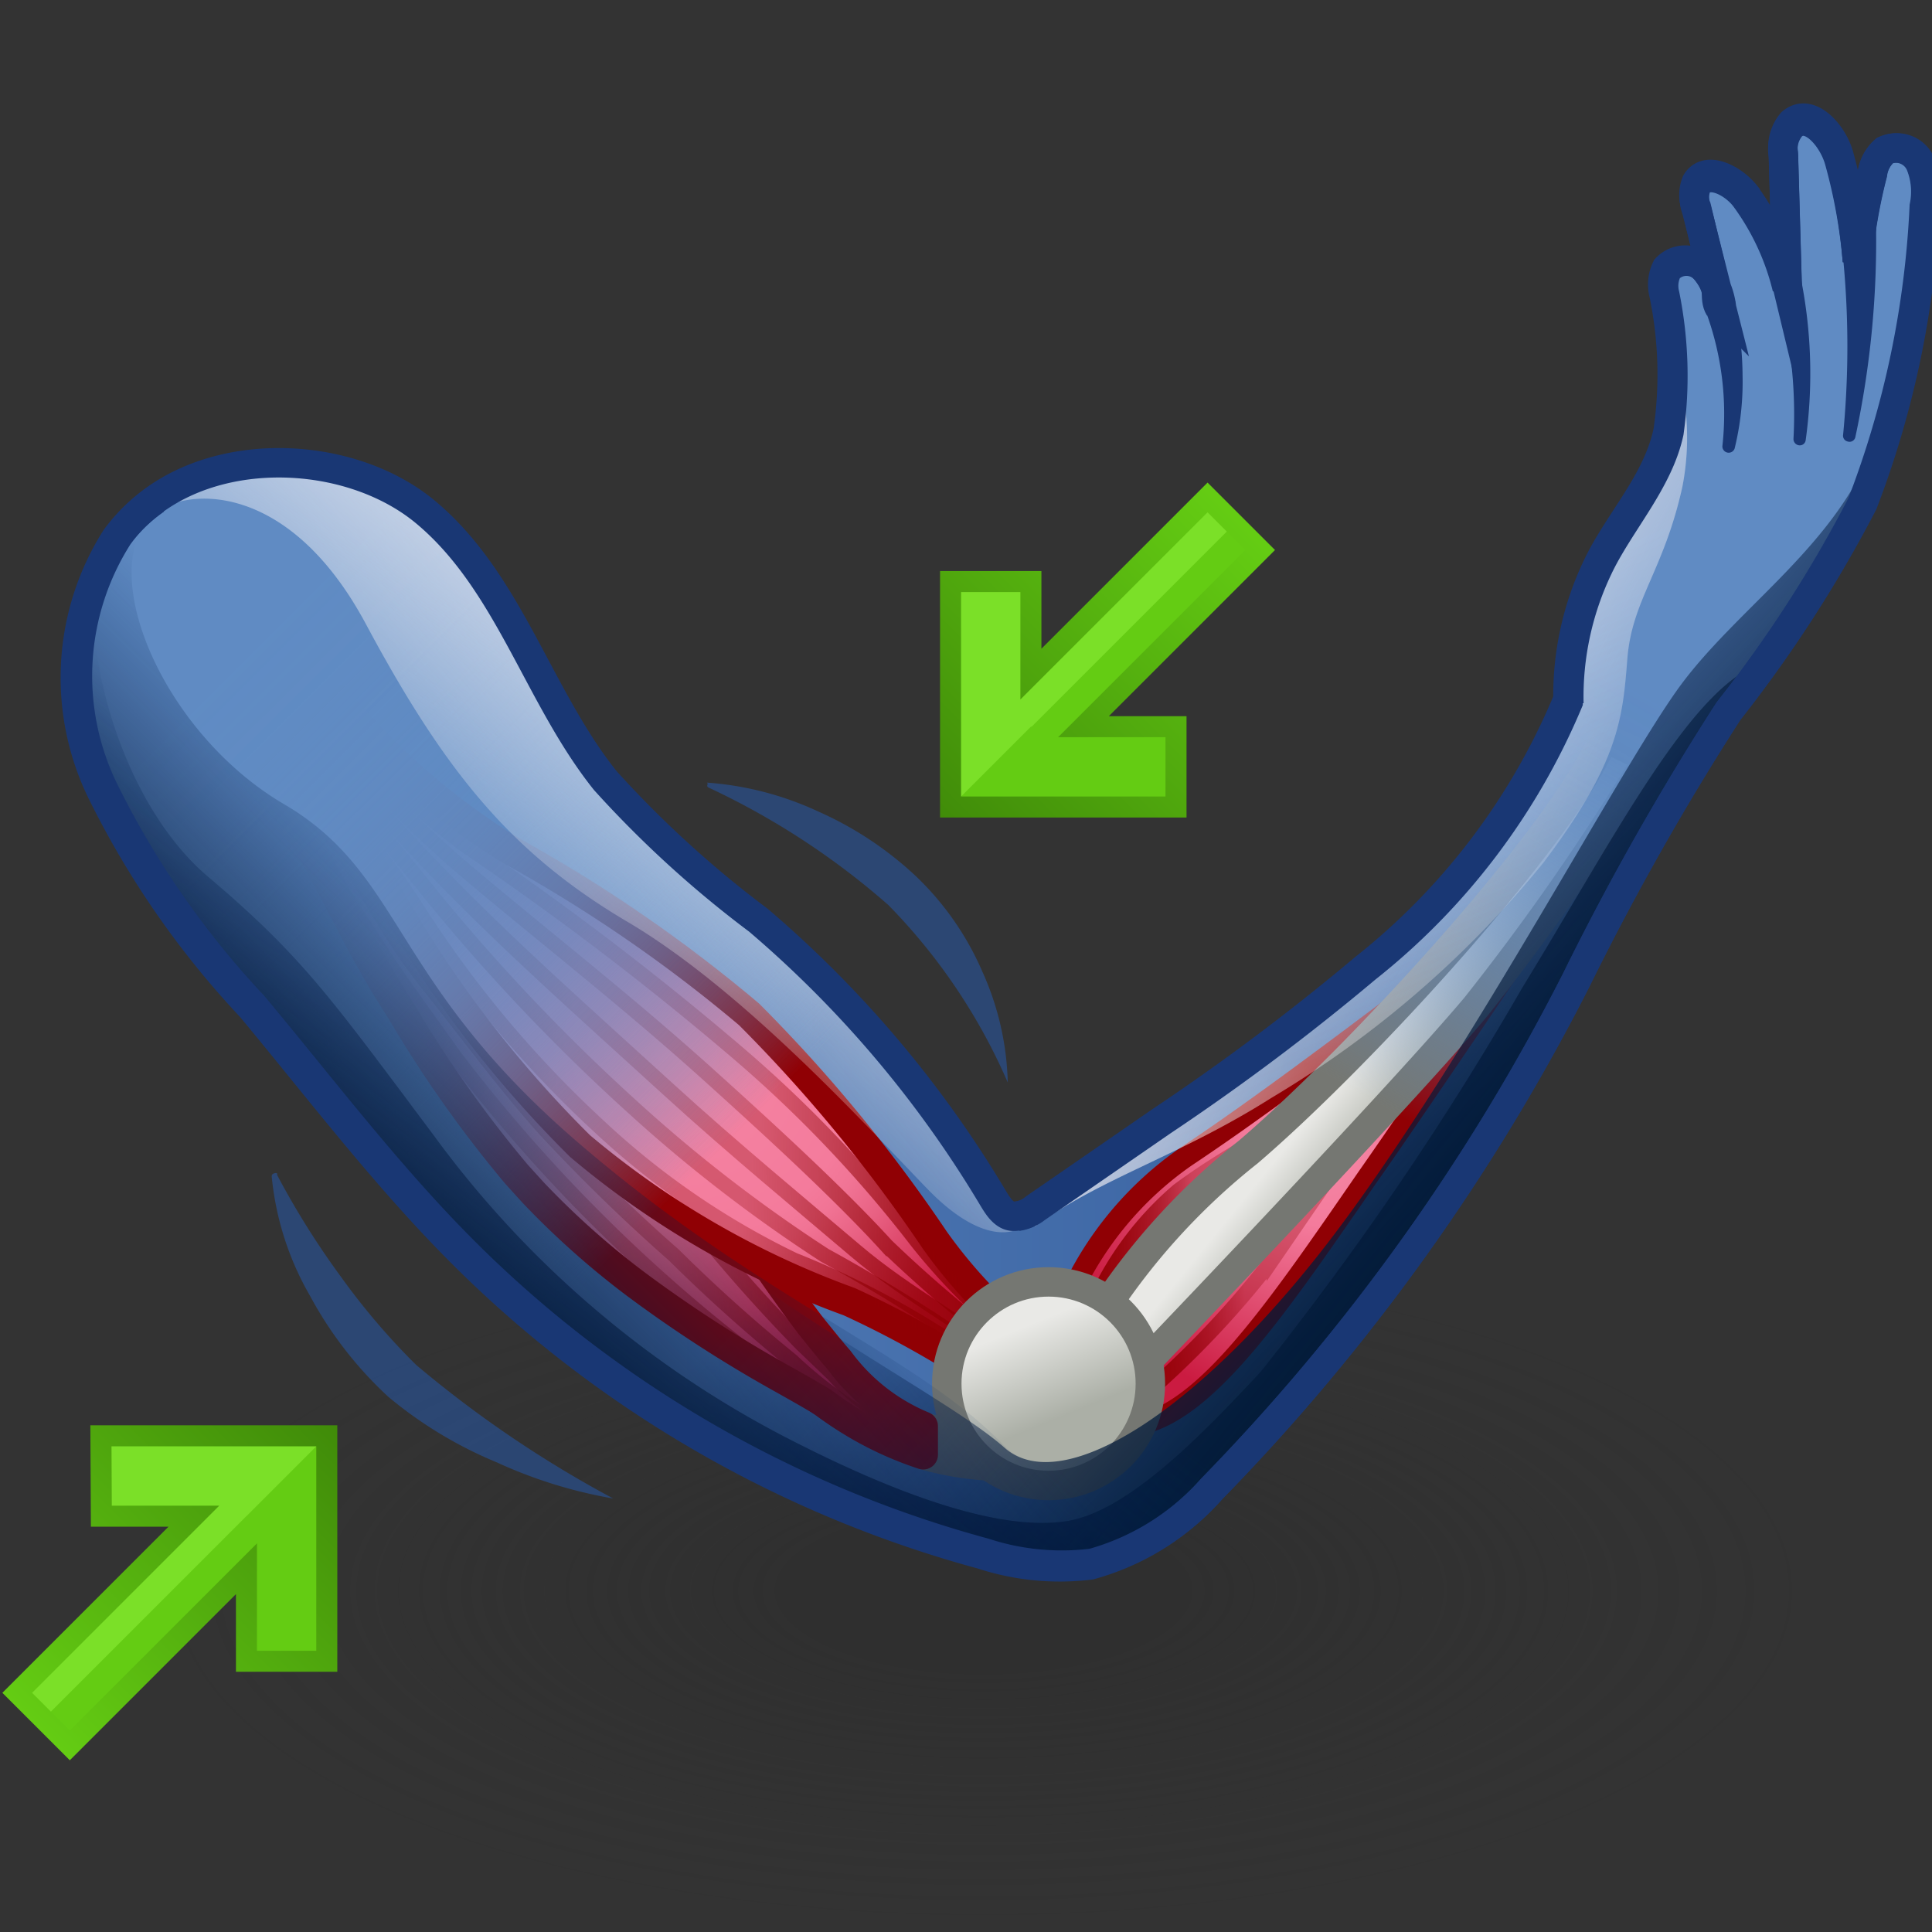 <?xml version="1.0" encoding="UTF-8" standalone="no"?>
<svg
   viewBox="0 0 48 48"
   version="1.1"
   id="svg6541"
   sodipodi:docname="muscletargetshape.svg"
   inkscape:version="1.2-dev (7be2d9a5, 2021-09-13)"
   xmlns:inkscape="http://www.inkscape.org/namespaces/inkscape"
   xmlns:sodipodi="http://sodipodi.sourceforge.net/DTD/sodipodi-0.dtd"
   xmlns:xlink="http://www.w3.org/1999/xlink"
   xmlns="http://www.w3.org/2000/svg"
   xmlns:svg="http://www.w3.org/2000/svg">
  <rect x="0" y="0" width="48" height="48" fill="#333333" stroke="none"/>
  <sodipodi:namedview
     id="namedview6543"
     pagecolor="#ffffff"
     bordercolor="#666666"
     borderopacity="1.0"
     inkscape:pageshadow="2"
     inkscape:pageopacity="0.0"
     inkscape:pagecheckerboard="0"
     showgrid="false"
     inkscape:zoom="16.145833"
     inkscape:cx="23.969032"
     inkscape:cy="24"
     inkscape:window-width="2880"
     inkscape:window-height="1557"
     inkscape:window-x="-8"
     inkscape:window-y="-8"
     inkscape:window-maximized="1"
     inkscape:current-layer="svg6541" />
  <defs
     id="defs6423">
    <style
       id="style6306">.cls-1{fill:url(#linear-gradient);}.cls-2{fill:url(#radial-gradient);}.cls-3{fill:url(#New_Gradient_Swatch_13);}.cls-4{fill:url(#linear-gradient-2);}.cls-10,.cls-14,.cls-15,.cls-16,.cls-17,.cls-19,.cls-20,.cls-21,.cls-22,.cls-23,.cls-37,.cls-41,.cls-42,.cls-5,.cls-8,.cls-9{fill:none;}.cls-5{stroke:#757772;}.cls-10,.cls-17,.cls-5{stroke-linecap:round;stroke-linejoin:round;}.cls-17,.cls-37,.cls-5{stroke-width:0.7px;}.cls-6{mask:url(#mask);}.cls-7{fill:url(#radial-gradient-2);}.cls-14,.cls-15,.cls-16,.cls-19,.cls-20,.cls-21,.cls-22,.cls-23,.cls-37,.cls-41,.cls-42,.cls-8,.cls-9{stroke-miterlimit:10;}.cls-14,.cls-15,.cls-16,.cls-19,.cls-20,.cls-21,.cls-22,.cls-23,.cls-8,.cls-9{stroke-width:0.35px;}.cls-8{stroke:url(#linear-gradient-3);}.cls-9{stroke:url(#linear-gradient-4);}.cls-10,.cls-17{stroke:#900004;}.cls-10,.cls-41,.cls-42{stroke-width:0.5px;}.cls-11{opacity:0.67;}.cls-12{fill:#285092;}.cls-13{fill:url(#radial-gradient-3);}.cls-14{stroke:url(#linear-gradient-5);}.cls-15{stroke:url(#linear-gradient-6);}.cls-16{stroke:url(#linear-gradient-7);}.cls-18{fill:url(#radial-gradient-4);}.cls-19{stroke:url(#linear-gradient-8);}.cls-20{stroke:url(#linear-gradient-9);}.cls-21{stroke:url(#linear-gradient-10);}.cls-22{stroke:url(#linear-gradient-11);}.cls-23{stroke:url(#linear-gradient-12);}.cls-24{fill:url(#linear-gradient-13);}.cls-25{fill:url(#linear-gradient-14);}.cls-26{fill:url(#linear-gradient-15);}.cls-27,.cls-28{opacity:0.65;}.cls-27{fill:url(#linear-gradient-17);}.cls-28{fill:url(#linear-gradient-18);}.cls-29,.cls-31{opacity:0.62;}.cls-29{fill:url(#linear-gradient-19);}.cls-30{fill:url(#linear-gradient-20);}.cls-31{fill:url(#linear-gradient-21);}.cls-32{opacity:0.32;fill:url(#linear-gradient-22);}.cls-33{fill:url(#linear-gradient-23);}.cls-34{fill:url(#linear-gradient-24);}.cls-35{fill:url(#linear-gradient-25);}.cls-36{fill:url(#linear-gradient-26);}.cls-37{stroke:#193774;}.cls-38{fill:#193774;}.cls-39{fill:#7be028;}.cls-40{fill:#64cc13;}.cls-41{stroke:url(#linear-gradient-27);}.cls-42{stroke:url(#linear-gradient-28);}</style>
    <linearGradient
       id="linear-gradient"
       x1="36.27"
       y1="24.51"
       x2="30.84"
       y2="30.5"
       gradientUnits="userSpaceOnUse">
      <stop
         offset="0.36"
         stop-color="#abafa6"
         id="stop6308" />
      <stop
         offset="0.85"
         stop-color="#e9e9e6"
         id="stop6310" />
    </linearGradient>
    <radialGradient
       id="radial-gradient"
       cx="25.13"
       cy="0.18"
       r="14.58"
       gradientTransform="matrix(1.42,0,0,0.57,-11.11,39.51)"
       gradientUnits="userSpaceOnUse">
      <stop
         offset="0.24"
         stop-color="#2c2c2c"
         stop-opacity="0.5"
         id="stop6313" />
      <stop
         offset="0.73"
         stop-color="#2c2c2c"
         stop-opacity="0.1"
         id="stop6315" />
      <stop
         offset="0.95"
         stop-color="#2c2c2c"
         stop-opacity="0"
         id="stop6317" />
    </radialGradient>
    <linearGradient
       id="New_Gradient_Swatch_13"
       x1="2.99"
       y1="21.84"
       x2="46.97"
       y2="21.84"
       gradientUnits="userSpaceOnUse">
      <stop
         offset="0"
         stop-color="#608bc3"
         id="stop6320" />
      <stop
         offset="1"
         stop-color="#285092"
         id="stop6322" />
    </linearGradient>
    <linearGradient
       id="linear-gradient-2"
       x1="23.13"
       y1="36.17"
       x2="25.56"
       y2="36.17"
       xlink:href="#linear-gradient" />
    <mask
       id="mask"
       x="21.92"
       y="16.53"
       width="22.11"
       height="23.23"
       maskUnits="userSpaceOnUse">
      <rect
         class="cls-1"
         x="21.92"
         y="16.53"
         width="22.11"
         height="23.23"
         id="rect6326" />
    </mask>
    <radialGradient
       id="radial-gradient-2"
       cx="32.65"
       cy="29.08"
       r="6.34"
       gradientUnits="userSpaceOnUse">
      <stop
         offset="0"
         stop-color="#f587a5"
         id="stop6329" />
      <stop
         offset="0.29"
         stop-color="#f47b9c"
         id="stop6331" />
      <stop
         offset="1"
         stop-color="#cb1b41"
         id="stop6333" />
    </radialGradient>
    <linearGradient
       id="linear-gradient-3"
       x1="27.84"
       y1="30.68"
       x2="35.62"
       y2="30.68"
       gradientUnits="userSpaceOnUse">
      <stop
         offset="0"
         stop-color="#900004"
         id="stop6336" />
      <stop
         offset="0.06"
         stop-color="#900004"
         stop-opacity="0.96"
         id="stop6338" />
      <stop
         offset="0.15"
         stop-color="#900004"
         stop-opacity="0.84"
         id="stop6340" />
      <stop
         offset="0.25"
         stop-color="#900004"
         stop-opacity="0.65"
         id="stop6342" />
      <stop
         offset="0.35"
         stop-color="#900004"
         stop-opacity="0.39"
         id="stop6344" />
      <stop
         offset="0.38"
         stop-color="#900004"
         stop-opacity="0.3"
         id="stop6346" />
      <stop
         offset="0.62"
         stop-color="#900004"
         stop-opacity="0.3"
         id="stop6348" />
      <stop
         offset="0.75"
         stop-color="#900004"
         stop-opacity="0.55"
         id="stop6350" />
      <stop
         offset="1"
         stop-color="#900004"
         id="stop6352" />
    </linearGradient>
    <linearGradient
       id="linear-gradient-4"
       x1="26.8"
       y1="30.06"
       x2="33.98"
       y2="30.06"
       xlink:href="#linear-gradient-3" />
    <radialGradient
       id="radial-gradient-3"
       cx="15.44"
       cy="27.67"
       r="8.22"
       gradientTransform="matrix(1,0,0.03,0.97,-1.13,1.1)"
       xlink:href="#radial-gradient-2" />
    <linearGradient
       id="linear-gradient-5"
       x1="8.11"
       y1="27.57"
       x2="23.19"
       y2="27.57"
       gradientTransform="matrix(1,0,0.03,0.97,-1.13,1.1)"
       xlink:href="#linear-gradient-3" />
    <linearGradient
       id="linear-gradient-6"
       x1="7.95"
       y1="27.69"
       x2="23.19"
       y2="27.69"
       gradientTransform="matrix(1,0,0.03,0.97,-1.13,1.1)"
       xlink:href="#linear-gradient-3" />
    <linearGradient
       id="linear-gradient-7"
       x1="7.49"
       y1="27.93"
       x2="22.73"
       y2="27.93"
       gradientTransform="matrix(1,0,0.03,0.97,-1.13,1.1)"
       xlink:href="#linear-gradient-3" />
    <radialGradient
       id="radial-gradient-4"
       cx="17.48"
       cy="26.27"
       r="8.75"
       gradientTransform="matrix(1,0.02,0.01,0.97,-0.82,0.96)"
       gradientUnits="userSpaceOnUse">
      <stop
         offset="0"
         stop-color="#f587a5"
         id="stop6360" />
      <stop
         offset="0.54"
         stop-color="#f47b9c"
         id="stop6362" />
      <stop
         offset="0.62"
         stop-color="#f17495"
         id="stop6364" />
      <stop
         offset="0.73"
         stop-color="#e86082"
         id="stop6366" />
      <stop
         offset="0.87"
         stop-color="#da3f63"
         id="stop6368" />
      <stop
         offset="1"
         stop-color="#cb1b41"
         id="stop6370" />
    </radialGradient>
    <linearGradient
       id="linear-gradient-8"
       x1="9.32"
       y1="25.99"
       x2="26.49"
       y2="25.99"
       gradientTransform="matrix(1,0.02,0.01,0.97,-0.82,0.96)"
       xlink:href="#linear-gradient-3" />
    <linearGradient
       id="linear-gradient-9"
       x1="9.09"
       y1="26.18"
       x2="26.33"
       y2="26.18"
       gradientTransform="matrix(1,0.02,0.01,0.97,-0.82,0.96)"
       xlink:href="#linear-gradient-3" />
    <linearGradient
       id="linear-gradient-10"
       x1="8.85"
       y1="26.38"
       x2="26.16"
       y2="26.38"
       gradientTransform="matrix(1,0.02,0.01,0.97,-0.82,0.96)"
       xlink:href="#linear-gradient-3" />
    <linearGradient
       id="linear-gradient-11"
       x1="8.6"
       y1="26.57"
       x2="26"
       y2="26.57"
       gradientTransform="matrix(1,0.02,0.01,0.97,-0.82,0.96)"
       xlink:href="#linear-gradient-3" />
    <linearGradient
       id="linear-gradient-12"
       x1="8.35"
       y1="26.77"
       x2="25.83"
       y2="26.77"
       gradientTransform="matrix(1,0.02,0.01,0.97,-0.82,0.96)"
       xlink:href="#linear-gradient-3" />
    <linearGradient
       id="linear-gradient-13"
       x1="35.81"
       y1="28.93"
       x2="33.02"
       y2="26.66"
       xlink:href="#linear-gradient" />
    <linearGradient
       id="linear-gradient-14"
       x1="27.08"
       y1="37.05"
       x2="25.3"
       y2="32.67"
       xlink:href="#linear-gradient" />
    <linearGradient
       id="linear-gradient-15"
       x1="6.58"
       y1="17.63"
       x2="18.19"
       y2="29.25"
       gradientUnits="userSpaceOnUse">
      <stop
         offset="0"
         stop-color="#608bc3"
         id="stop6380" />
      <stop
         offset="0.13"
         stop-color="#608bc3"
         stop-opacity="0.98"
         id="stop6382" />
      <stop
         offset="0.28"
         stop-color="#608bc3"
         stop-opacity="0.91"
         id="stop6384" />
      <stop
         offset="0.43"
         stop-color="#608bc3"
         stop-opacity="0.8"
         id="stop6386" />
      <stop
         offset="0.58"
         stop-color="#608bc3"
         stop-opacity="0.65"
         id="stop6388" />
      <stop
         offset="0.73"
         stop-color="#608bc3"
         stop-opacity="0.45"
         id="stop6390" />
      <stop
         offset="0.88"
         stop-color="#608bc3"
         stop-opacity="0.21"
         id="stop6392" />
      <stop
         offset="1"
         stop-color="#608bc3"
         stop-opacity="0"
         id="stop6394" />
    </linearGradient>
    <linearGradient
       id="linear-gradient-17"
       x1="12.22"
       y1="24.75"
       x2="24.78"
       y2="14.39"
       gradientUnits="userSpaceOnUse">
      <stop
         offset="0"
         stop-color="#fff"
         stop-opacity="0"
         id="stop6397" />
      <stop
         offset="1"
         stop-color="#fff8f8"
         id="stop6399" />
    </linearGradient>
    <linearGradient
       id="linear-gradient-18"
       x1="13.86"
       y1="24.38"
       x2="19.05"
       y2="16.17"
       xlink:href="#linear-gradient-17" />
    <linearGradient
       id="linear-gradient-19"
       x1="33.64"
       y1="23.13"
       x2="36.82"
       y2="23.13"
       xlink:href="#linear-gradient-17" />
    <linearGradient
       id="linear-gradient-20"
       x1="39.21"
       y1="17.59"
       x2="33.47"
       y2="27.77"
       xlink:href="#linear-gradient-15" />
    <linearGradient
       id="linear-gradient-21"
       x1="38.16"
       y1="22.97"
       x2="32.16"
       y2="19.74"
       xlink:href="#linear-gradient-17" />
    <linearGradient
       id="linear-gradient-22"
       x1="37.83"
       y1="30.67"
       x2="32.3"
       y2="18.05"
       xlink:href="#linear-gradient-17" />
    <linearGradient
       id="linear-gradient-23"
       x1="29.14"
       y1="21.96"
       x2="37.72"
       y2="29.97"
       gradientUnits="userSpaceOnUse">
      <stop
         offset="0"
         stop-color="#00255d"
         stop-opacity="0"
         id="stop6407" />
      <stop
         offset="0.41"
         stop-color="#031a41"
         stop-opacity="0.41"
         id="stop6409" />
      <stop
         offset="1"
         stop-color="#031b35"
         id="stop6411" />
    </linearGradient>
    <linearGradient
       id="linear-gradient-24"
       x1="16.28"
       y1="26.52"
       x2="9.9"
       y2="32.9"
       xlink:href="#linear-gradient-23" />
    <linearGradient
       id="linear-gradient-25"
       x1="26.96"
       y1="24.23"
       x2="36.67"
       y2="32.12"
       xlink:href="#linear-gradient-23" />
    <linearGradient
       id="linear-gradient-26"
       x1="16.59"
       y1="26.83"
       x2="10.9"
       y2="34.59"
       xlink:href="#linear-gradient-23" />
    <linearGradient
       id="linear-gradient-27"
       x1="25.49"
       y1="27.98"
       x2="35.62"
       y2="27.98"
       gradientTransform="matrix(-0.71, 0.71, 0.71, 0.71, 28.94, -23.74)"
       gradientUnits="userSpaceOnUse">
      <stop
         offset="0"
         stop-color="#64cc13"
         id="stop6417" />
      <stop
         offset="1"
         stop-color="#408b09"
         id="stop6419" />
    </linearGradient>
    <linearGradient
       id="linear-gradient-28"
       x1="-5.49"
       y1="13.29"
       x2="4.63"
       y2="13.29"
       gradientTransform="rotate(-45,33.947,18.969)"
       xlink:href="#linear-gradient-27" />
    <radialGradient
       inkscape:collect="always"
       xlink:href="#radial-gradient-2"
       id="radialGradient8119"
       gradientUnits="userSpaceOnUse"
       cx="32.65"
       cy="29.08"
       r="6.34" />
    <linearGradient
       inkscape:collect="always"
       xlink:href="#linear-gradient-3"
       id="linearGradient8121"
       gradientUnits="userSpaceOnUse"
       x1="27.84"
       y1="30.68"
       x2="35.62"
       y2="30.68" />
    <linearGradient
       inkscape:collect="always"
       xlink:href="#linear-gradient-15"
       id="linearGradient8123"
       gradientUnits="userSpaceOnUse"
       x1="6.58"
       y1="17.63"
       x2="18.19"
       y2="29.25" />
    <linearGradient
       inkscape:collect="always"
       xlink:href="#linear-gradient-15"
       id="linearGradient8125"
       gradientUnits="userSpaceOnUse"
       x1="6.58"
       y1="17.63"
       x2="18.19"
       y2="29.25" />
    <linearGradient
       inkscape:collect="always"
       xlink:href="#linear-gradient-17"
       id="linearGradient8127"
       gradientUnits="userSpaceOnUse"
       x1="12.22"
       y1="24.75"
       x2="24.78"
       y2="14.39" />
    <linearGradient
       inkscape:collect="always"
       xlink:href="#linear-gradient-23"
       id="linearGradient8129"
       gradientUnits="userSpaceOnUse"
       x1="29.14"
       y1="21.96"
       x2="37.72"
       y2="29.97" />
    <linearGradient
       inkscape:collect="always"
       xlink:href="#linear-gradient-27"
       id="linearGradient8131"
       gradientUnits="userSpaceOnUse"
       gradientTransform="matrix(-0.71,0.71,0.71,0.71,28.94,-23.74)"
       x1="25.49"
       y1="27.98"
       x2="35.62"
       y2="27.98" />
  </defs>
  <g
     id="shadow"
     transform="matrix(1.045,0,0,1.045,-1.244,-1.874)"
     style="stroke-width:0.957">
    <ellipse
       class="cls-2"
       cx="24.51"
       cy="39.61"
       rx="19.86"
       ry="8.08"
       id="ellipse6425"
       style="fill:url(#radial-gradient);stroke-width:0.957" />
  </g>
  <g
     id="ART"
     transform="matrix(1.045,0,0,1.045,-1.244,-1.874)"
     style="stroke-width:0.957">
    <path
       class="cls-3"
       d="m 38.44,18.49 a 15.94,15.94 0 0 1 -4.8,6.32 55.26,55.26 0 0 1 -4.85,3.64 l -3,2.07 a 0.8,0.8 0 0 1 -0.5,0.19 c -0.23,0 -0.38,-0.25 -0.5,-0.45 a 26.48,26.48 0 0 0 -5.57,-6.59 25.54,25.54 0 0 1 -3.64,-3.32 c -1.6,-2 -2.29,-4.73 -4.27,-6.38 C 9.33,12.32 5.6,12.32 4,14.54 a 6.19,6.19 0 0 0 -0.36,6 21.08,21.08 0 0 0 3.57,5.16 c 1.67,2 3.26,4.11 5.12,5.95 a 27.79,27.79 0 0 0 12.26,7.06 5.93,5.93 0 0 0 2.57,0.25 A 5.93,5.93 0 0 0 30,37.19 49.18,49.18 0 0 0 38.66,25.1 63.64,63.64 0 0 1 42.28,18.71 30.76,30.76 0 0 0 45.46,13.77 22.58,22.58 0 0 0 46.94,6.7 1.73,1.73 0 0 0 46.85,5.7 0.64,0.64 0 0 0 46,5.37 0.9,0.9 0 0 0 45.71,5.92 13.24,13.24 0 0 0 45.35,8 12.88,12.88 0 0 0 44.92,5.61 C 44.77,5.07 44.22,4.41 43.79,4.78 a 0.85,0.85 0 0 0 -0.2,0.72 l 0.09,3.14 a 6,6 0 0 0 -1,-2.15 C 42.4,6.12 41.78,5.8 41.53,6.2 a 0.8,0.8 0 0 0 0,0.59 l 0.59,2.33 a 1.74,1.74 0 0 0 -0.39,-0.92 0.6,0.6 0 0 0 -0.89,0 0.83,0.83 0 0 0 -0.07,0.6 9.73,9.73 0 0 1 0.1,3.27 c -0.25,1.17 -1.18,2.16 -1.68,3.21 a 7.12,7.12 0 0 0 -0.7,3.24"
       id="path6428"
       style="fill:url(#New_Gradient_Swatch_13);stroke-width:0.957" />
    <path
       class="cls-4"
       d="m 23.14,36.38 a 7,7 0 0 0 2.42,0.26 l -0.33,-0.92 c 0,0 -0.39,0.43 -2.1,0"
       id="path6430"
       style="fill:url(#linear-gradient-2);stroke-width:0.957" />
    <path
       class="cls-5"
       d="m 23.14,36.38 a 7,7 0 0 0 2.42,0.26 l -0.33,-0.92 c 0,0 -0.39,0.43 -2.1,0"
       id="path6432" />
    <g
       class="cls-6"
       mask="url(#mask)"
       id="g6442"
       style="stroke-width:0.957">
      <path
         class="cls-7"
         d="m 26.61,32.64 a 8.1,8.1 0 0 1 2.78,-3.35 c 1.5,-1 3.2,-2.26 5.74,-4.18 a 29.93,29.93 0 0 0 3.23,-2.66 h 0.33 a 68.82,68.82 0 0 0 -4.83,7.12 c -1.11,2.27 -4.13,6.07 -5.87,6.13"
         id="path6434"
         style="fill:url(#radialGradient8119);stroke-width:0.957" />
      <path
         class="cls-8"
         d="m 28.14,34.19 c 0,0 1.42,-1.36 4.09,-4.45 2.67,-3.09 3.25,-3.74 3.25,-3.74 -1.34,1.8 -2.84,4 -4,5.69 A 22,22 0 0 1 28,35.3"
         id="path6436"
         style="stroke:url(#linearGradient8121)" />
      <path
         class="cls-9"
         d="m 27,33.29 a 7.54,7.54 0 0 1 2.2,-3.19 c 1.55,-1.16 3.05,-1.69 4.66,-3.19"
         id="path6438"
         style="stroke:url(#linear-gradient-4)" />
      <path
         class="cls-10"
         d="m 26.61,32.64 a 8.1,8.1 0 0 1 2.78,-3.35 c 1.5,-1 3.2,-2.26 5.74,-4.18 a 29.93,29.93 0 0 0 3.23,-2.66 h 0.33 c 0,0 -3.54,5.27 -5,7.35 -2.25,3.26 -4,5.84 -5.72,5.9"
         id="path6440" />
    </g>
    <g
       class="cls-11"
       id="g6446"
       style="stroke-width:0.957">
      <path
         class="cls-12"
         d="m 18,20.4 a 7.52,7.52 0 0 1 2.63,0.68 8.33,8.33 0 0 1 2.31,1.52 6.93,6.93 0 0 1 1.6,2.28 6.79,6.79 0 0 1 0.61,2.65 c 0,0 0,0 0,0 a 13.92,13.92 0 0 0 -2.84,-4.22 18.05,18.05 0 0 0 -4.29,-2.8 0.06,0.06 0 0 1 0,-0.08 A 0.09,0.09 0 0 1 18,20.4 Z"
         id="path6444"
         style="stroke-width:0.957" />
    </g>
    <g
       class="cls-11"
       id="g6450"
       style="stroke-width:0.957">
      <path
         class="cls-12"
         d="m 7.78,29.73 a 19.58,19.58 0 0 0 1.51,2.41 16.51,16.51 0 0 0 1.79,2.1 27,27 0 0 0 4.69,3.18 A 11.14,11.14 0 0 1 13,36.56 9.93,9.93 0 0 1 10.42,35 9.19,9.19 0 0 1 8.56,32.6 7,7 0 0 1 7.65,29.76 a 0.07,0.07 0 0 1 0.06,-0.07 0.09,0.09 0 0 1 0.07,0 z"
         id="path6448"
         style="stroke-width:0.957" />
    </g>
    <path
       class="cls-13"
       d="m 7.21,20.16 a 10.4,10.4 0 0 1 1.69,2.4 c 0.46,0.83 1,2 1.81,3.24 a 28.6,28.6 0 0 0 2.76,3.91 l 0.39,0.43 a 19.68,19.68 0 0 0 2.43,2.17 31.29,31.29 0 0 0 3.53,2.28 c 0.39,0.22 0.71,0.4 0.95,0.55 a 8.11,8.11 0 0 0 2.37,1.24 V 35.7 a 4.7,4.7 0 0 1 -2,-1.57 C 20.92,33.88 20.7,33.6 20.48,33.33 A 38.46,38.46 0 0 1 18.22,30 26.71,26.71 0 0 0 16.38,27.5 C 16.26,27.35 16.14,27.21 16.01,27.07 A 22.66,22.66 0 0 0 12.68,23.89 32,32 0 0 1 9.92,21.52 c -1.28,-1.23 -1.86,-1.92 -2,-2"
       id="path6452"
       style="fill:url(#radial-gradient-3);stroke-width:0.957" />
    <path
       class="cls-14"
       d="M 23.12,35.92 A 5.44,5.44 0 0 1 21,34.47 l -0.75,-0.72 a 38.87,38.87 0 0 1 -2.65,-3 c -0.65,-0.78 -1.34,-1.58 -2,-2.39 L 15.17,28 c -1.05,-1.21 -2.1,-2.39 -3.15,-3.42 -1.05,-1.03 -1.84,-2 -2.44,-2.66 C 8.4,20.47 7.79,19.8 7.7,19.72"
       id="path6454"
       style="stroke:url(#linear-gradient-5)" />
    <path
       class="cls-15"
       d="m 23.13,36.15 a 10,10 0 0 1 -3.11,-2 37.39,37.39 0 0 1 -2.81,-2.52 42,42 0 0 1 -3.08,-3 c -1,-1.12 -1.85,-2.29 -2.77,-3.44 C 10.44,24.04 9.83,22.81 9.29,22 A 21.76,21.76 0 0 0 7.54,19.69"
       id="path6456"
       style="stroke:url(#linear-gradient-6)" />
    <path
       class="cls-16"
       d="m 22.67,36.38 a 10,10 0 0 1 -3.11,-2 A 37.69,37.69 0 0 1 12,26.91 l -1,-1.4 C 10.23,24.45 9.58,23.33 8.84,22.26 A 22.75,22.75 0 0 0 7.09,19.94"
       id="path6458"
       style="stroke:url(#linear-gradient-7)" />
    <path
       class="cls-17"
       d="m 7.21,20.16 a 10.4,10.4 0 0 1 1.69,2.4 c 0.46,0.83 1,2 1.81,3.24 a 28.6,28.6 0 0 0 2.76,3.91 l 0.39,0.43 a 19.68,19.68 0 0 0 2.43,2.17 31.29,31.29 0 0 0 3.53,2.28 c 0.39,0.22 0.71,0.4 0.95,0.55 a 8.11,8.11 0 0 0 2.37,1.24 V 35.7 a 4.7,4.7 0 0 1 -2,-1.57 C 20.92,33.88 20.7,33.6 20.48,33.33 A 38.46,38.46 0 0 1 18.22,30 26.71,26.71 0 0 0 16.38,27.5 C 16.26,27.35 16.14,27.21 16.01,27.07 A 22.66,22.66 0 0 0 12.68,23.89 32,32 0 0 1 9.92,21.52 c -1.28,-1.23 -1.86,-1.92 -2,-2"
       id="path6460" />
    <path
       class="cls-18"
       d="m 9.18,18.4 a 16.9,16.9 0 0 0 4.13,3.6 35.07,35.07 0 0 1 5.69,3.91 36.23,36.23 0 0 1 4.41,5.36 11.88,11.88 0 0 0 2.84,2.83 l -0.94,0.93 a 23.48,23.48 0 0 0 -3.93,-2.29 21.05,21.05 0 0 1 -6.4,-3.7 27.39,27.39 0 0 1 -4.86,-6.52 17.62,17.62 0 0 0 -2.17,-2.91 z"
       id="path6462"
       style="fill:url(#radial-gradient-4);stroke-width:0.957" />
    <path
       class="cls-17"
       d="m 9.18,18.4 a 16.9,16.9 0 0 0 4.13,3.6 35.07,35.07 0 0 1 5.69,3.91 36.23,36.23 0 0 1 4.41,5.36 11.88,11.88 0 0 0 2.84,2.83 l -0.94,0.93 a 23.48,23.48 0 0 0 -3.93,-2.29 21.05,21.05 0 0 1 -6.4,-3.7 27.39,27.39 0 0 1 -4.86,-6.52 17.62,17.62 0 0 0 -2.17,-2.91 z"
       id="path6464" />
    <path
       class="cls-19"
       d="m 8.91,18.63 a 16.9,16.9 0 0 0 3.38,3.29 72.23,72.23 0 0 1 6.47,4.93 29.66,29.66 0 0 1 4.24,4.47 15.18,15.18 0 0 0 3.09,2.92"
       id="path6466"
       style="stroke:url(#linear-gradient-8)" />
    <path
       class="cls-20"
       d="M 8.66,18.84 A 31.62,31.62 0 0 0 12,22.27 c 1.8,1.54 3.89,3.15 5.95,5 1.5,1.35 3.19,2.9 4.32,4.14 a 30.23,30.23 0 0 0 3.65,3"
       id="path6468"
       style="stroke:url(#linear-gradient-9)" />
    <path
       class="cls-21"
       d="m 8.42,19.06 c 0.24,0.22 1.64,1.89 3.26,3.56 1.62,1.67 3.37,3.22 5.42,5.09 1.49,1.36 3.17,2.75 4.43,3.82 1.26,1.07 2.57,1.71 4.21,3"
       id="path6470"
       style="stroke:url(#linear-gradient-10)" />
    <path
       class="cls-22"
       d="m 8.18,19.28 c 0.35,0.33 1.74,1.88 3.19,3.7 a 46,46 0 0 0 4.89,5.16 35.18,35.18 0 0 0 4.54,3.5 40.21,40.21 0 0 1 4.78,3.08"
       id="path6472"
       style="stroke:url(#linear-gradient-11)" />
    <path
       class="cls-23"
       d="m 7.94,19.49 a 23.57,23.57 0 0 1 3.12,3.84 26.24,26.24 0 0 0 4.37,5.24 18.58,18.58 0 0 0 4.64,3.18 20.74,20.74 0 0 1 5.35,3.13"
       id="path6474"
       style="stroke:url(#linear-gradient-12)" />
    <path
       class="cls-24"
       d="m 27.35,33.06 a 16,16 0 0 1 3.52,-3.88 c 2.64,-2.26 7.43,-7.47 8.46,-9.85 l 1.05,0.49 a 56.13,56.13 0 0 1 -4.1,5.91 c -2,2.38 -8.69,9.34 -8.69,9.34"
       id="path6476"
       style="fill:url(#linear-gradient-13);stroke-width:0.957" />
    <path
       class="cls-5"
       d="m 27.35,33.06 a 16,16 0 0 1 3.52,-3.88 c 2.64,-2.26 7.43,-7.47 8.46,-9.85 l 1.05,0.49 a 56.13,56.13 0 0 1 -4.1,5.91 c -2,2.38 -8.69,9.34 -8.69,9.34"
       id="path6478" />
    <circle
       class="cls-25"
       cx="26.12"
       cy="34.69"
       r="2.42"
       id="circle6480"
       style="fill:url(#linear-gradient-14);stroke-width:0.957" />
    <circle
       class="cls-5"
       cx="26.12"
       cy="34.69"
       r="2.42"
       id="circle6482" />
    <path
       class="cls-26"
       d="M 22.29,26.72 C 20.23,28.79 17.47,31.54 15,34 A 22.71,22.71 0 0 1 13.1,32.47 28.66,28.66 0 0 1 7.5,25.79 c -1,-1.54 -3.34,-3 -4.2,-5.77 a 6.84,6.84 0 0 1 0.62,-5.44 c 1.6,-2.42 5.46,-2.39 7.24,-0.78 2.54,2.29 3.24,4.87 3.8,5.82 0.56,0.95 2.47,2.47 5.11,4.78 a 22.36,22.36 0 0 1 2.22,2.32 z"
       id="path6484"
       style="fill:url(#linearGradient8123);stroke-width:0.957" />
    <path
       class="cls-26"
       d="M 22.29,26.72 C 20.23,28.79 17.47,31.54 15,34 A 22.71,22.71 0 0 1 13.1,32.47 28.66,28.66 0 0 1 7.5,25.79 c -1,-1.54 -3.34,-3 -4.2,-5.77 a 6.84,6.84 0 0 1 0.62,-5.44 c 1.6,-2.42 5.46,-2.39 7.24,-0.78 2.54,2.29 3.24,4.87 3.8,5.82 0.56,0.95 2.47,2.47 5.11,4.78 a 22.36,22.36 0 0 1 2.22,2.32 z"
       id="path6486"
       style="fill:url(#linearGradient8125);stroke-width:0.957" />
    <path
       class="cls-27"
       d="m 25.42,31 c 0,0 -0.76,0.52 -2.17,-0.93 C 21.84,28.62 18.89,25.35 16.11,23.71 13.33,22.07 11.76,20.12 9.89,16.63 8.02,13.14 5.53,13.42 4.89,14 v -0.4 a 5.51,5.51 0 0 1 6.45,0.34 c 2,1.65 2.67,4.37 4.27,6.38 a 25.54,25.54 0 0 0 3.64,3.32 26.48,26.48 0 0 1 5.57,6.59 c 0.12,0.2 0.27,0.42 0.5,0.45 h 0.06 z"
       id="path6488"
       style="fill:url(#linearGradient8127);stroke-width:0.957" />
    <path
       class="cls-28"
       d="m 25.42,31 c 0,0 -0.76,0.52 -2.17,-0.93 C 21.84,28.62 18.89,25.35 16.11,23.71 13.33,22.07 11.76,20.12 9.89,16.63 8.02,13.14 5.53,13.42 4.89,14 v -0.4 a 5.51,5.51 0 0 1 6.45,0.34 c 2,1.65 2.67,4.37 4.27,6.38 a 25.54,25.54 0 0 0 3.64,3.32 26.48,26.48 0 0 1 5.57,6.59 c 0.12,0.2 0.27,0.42 0.5,0.45 h 0.06 z"
       id="path6490"
       style="fill:url(#linear-gradient-18);stroke-width:0.957" />
    <path
       class="cls-29"
       d="m 36.82,21.46 a 21.5,21.5 0 0 1 -3.18,3.35 c 1.36,-1.29 2.41,-2.42 3.18,-3.35 z"
       id="path6492"
       style="fill:url(#linear-gradient-19);stroke-width:0.957" />
    <path
       class="cls-30"
       d="m 35.09,31 a 68.51,68.51 0 0 0 3.57,-5.93 63.64,63.64 0 0 1 3.62,-6.39 30.76,30.76 0 0 0 3.18,-4.94 A 22.58,22.58 0 0 0 46.94,6.7 1.73,1.73 0 0 0 46.85,5.7 0.64,0.64 0 0 0 46,5.37 0.9,0.9 0 0 0 45.71,5.92 13.24,13.24 0 0 0 45.35,8 12.88,12.88 0 0 0 44.92,5.61 C 44.77,5.07 44.22,4.41 43.79,4.78 a 0.85,0.85 0 0 0 -0.2,0.72 l 0.09,3.14 a 6,6 0 0 0 -1,-2.15 C 42.4,6.12 41.78,5.8 41.53,6.2 a 0.8,0.8 0 0 0 0,0.59 l 0.59,2.33 a 1.74,1.74 0 0 0 -0.39,-0.92 0.6,0.6 0 0 0 -0.89,0 0.83,0.83 0 0 0 -0.07,0.6 9.73,9.73 0 0 1 0.1,3.27 c -0.25,1.17 -1.18,2.16 -1.68,3.21 a 7.12,7.12 0 0 0 -0.7,3.24 15.94,15.94 0 0 1 -4.8,6.32 52.64,52.64 0 0 1 -4.48,3.39"
       id="path6494"
       style="fill:url(#linear-gradient-20);stroke-width:0.957" />
    <path
       class="cls-31"
       d="m 41.19,13.36 c -0.44,2 -1.2,2.69 -1.31,4.1 -0.11,1.41 -0.2,2.47 -2,4.85 a 24.51,24.51 0 0 1 -6.47,5.59 c -2.18,1.38 -4.09,1.92 -5.61,3.05 0,-0.05 -0.31,-0.06 0.55,-0.77 l 2.34,-1.63 a 30.53,30.53 0 0 0 4.84,-3.61 v 0 l 0.1,-0.09 a 21.5,21.5 0 0 0 3.18,-3.35 13.13,13.13 0 0 0 1.09,-1.75 11,11 0 0 0 0.53,-1.22 7.12,7.12 0 0 1 0.7,-3.24 c 0.5,-1.05 1.43,-2 1.68,-3.21 a 6.62,6.62 0 0 0 0,-2.22 V 9.81 a 6.08,6.08 0 0 1 0.38,3.55 z"
       id="path6496"
       style="fill:url(#linear-gradient-21);stroke-width:0.957" />
    <path
       class="cls-32"
       d="m 41.19,13.36 c -0.44,2 -1.2,2.69 -1.31,4.1 -0.11,1.41 -0.2,2.47 -2,4.85 a 24.51,24.51 0 0 1 -6.47,5.59 c -2.18,1.38 -4.09,1.92 -5.61,3.05 0,-0.05 -0.31,-0.06 0.55,-0.77 l 2.34,-1.63 a 30.53,30.53 0 0 0 4.84,-3.61 v 0 l 0.1,-0.09 a 21.5,21.5 0 0 0 3.18,-3.35 13.13,13.13 0 0 0 1.09,-1.75 11,11 0 0 0 0.53,-1.22 7.12,7.12 0 0 1 0.7,-3.24 c 0.5,-1.05 1.43,-2 1.68,-3.21 a 6.62,6.62 0 0 0 0,-2.22 V 9.81 a 6.08,6.08 0 0 1 0.38,3.55 z"
       id="path6498"
       style="fill:url(#linear-gradient-22);stroke-width:0.957" />
    <path
       class="cls-33"
       d="M 46,12.26 A 11.92,11.92 0 0 1 45.44,13.77 31,31 0 0 1 42.25,18.7 64.92,64.92 0 0 0 38.63,25.1 49.18,49.18 0 0 1 30,37.19 5.93,5.93 0 0 1 27.11,39 5.93,5.93 0 0 1 24.54,38.75 27.79,27.79 0 0 1 12.28,31.69 C 10.42,29.85 8.83,27.75 7.16,25.74 a 21.08,21.08 0 0 1 -3.57,-5.16 6.19,6.19 0 0 1 0.36,-6 3.51,3.51 0 0 1 0.65,-0.68 l 0.17,0.17 c -1.29,1.39 0.32,5.17 3.17,6.84 2.85,1.67 2.58,4.36 7,8.17 4.42,3.81 8.72,5.88 10.13,7.13 1.41,1.25 4.82,-1 8,-5.28 3.18,-4.28 6.71,-11 8.08,-12.85 1.37,-1.85 3.67,-3.31 4.58,-5.69 z"
       id="path6500"
       style="fill:url(#linearGradient8129);stroke-width:0.957" />
    <path
       class="cls-34"
       d="m 45.66,11.89 a 11.89,11.89 0 0 1 -0.47,1.54 30.78,30.78 0 0 1 -2.9,5.11 c -1.31,2.13 -2.43,4.37 -3.63,6.56 A 49.18,49.18 0 0 1 30,37.19 5.93,5.93 0 0 1 27.11,39 5.93,5.93 0 0 1 24.54,38.75 27.79,27.79 0 0 1 12.28,31.69 C 10.42,29.85 8.83,27.75 7.16,25.74 a 21.08,21.08 0 0 1 -3.57,-5.16 6.19,6.19 0 0 1 0.36,-6 3.51,3.51 0 0 1 0.65,-0.68 l 0.17,0.17 c -1.29,1.39 0.32,5.17 3.17,6.84 2.85,1.67 2.52,4.18 6.94,8 4.42,3.82 8.12,5.09 10.19,7.26 1.32,1.36 4.82,-1 8,-5.28 3.18,-4.28 6.8,-11 8.06,-12.95 1.26,-1.95 3.47,-3.52 4.24,-6 z"
       id="path6502"
       style="fill:url(#linear-gradient-24);stroke-width:0.957" />
    <path
       class="cls-35"
       d="m 43,17.71 -0.7,1 A 64.92,64.92 0 0 0 38.68,25.11 49.18,49.18 0 0 1 30,37.19 5.93,5.93 0 0 1 27.11,39 5.93,5.93 0 0 1 24.54,38.75 27.79,27.79 0 0 1 12.28,31.69 C 10.42,29.85 8.83,27.75 7.16,25.74 a 21.08,21.08 0 0 1 -3.57,-5.16 6.44,6.44 0 0 1 0,-5.51 v 0 c -0.59,1.62 0.33,5.69 2.55,7.57 2.22,1.88 2.86,2.8 5.38,6.17 a 24.08,24.08 0 0 0 8.34,7.15 c 3,1.55 5.24,2.22 6.68,2 1.44,-0.22 3.18,-2 4.62,-3.55 a 73.4,73.4 0 0 0 6.22,-9.13 c 2,-3.26 3.68,-6.52 5.24,-7.5 A 0.28,0.28 0 0 1 43,17.71 Z"
       id="path6504"
       style="fill:url(#linear-gradient-25);stroke-width:0.957" />
    <path
       class="cls-36"
       d="m 43,17.71 -0.7,1 A 64.92,64.92 0 0 0 38.68,25.11 49.18,49.18 0 0 1 30,37.19 5.93,5.93 0 0 1 27.11,39 5.93,5.93 0 0 1 24.54,38.75 27.79,27.79 0 0 1 12.28,31.69 C 10.42,29.85 8.83,27.75 7.16,25.74 a 21.08,21.08 0 0 1 -3.57,-5.16 6.44,6.44 0 0 1 0,-5.51 v 0 c -0.59,1.62 0.33,5.69 2.55,7.57 2.22,1.88 2.86,2.8 5.38,6.17 a 24.08,24.08 0 0 0 8.34,7.15 c 3,1.55 5.24,2.22 6.68,2 1.44,-0.22 3.18,-2 4.62,-3.55 a 73.4,73.4 0 0 0 6.22,-9.13 c 2,-3.26 3.68,-6.52 5.24,-7.5 A 0.28,0.28 0 0 1 43,17.71 Z"
       id="path6506"
       style="fill:url(#linear-gradient-26);stroke-width:0.957" />
    <path
       class="cls-37"
       d="m 38.44,18.49 a 15.94,15.94 0 0 1 -4.8,6.32 55.26,55.26 0 0 1 -4.85,3.64 l -3,2.07 a 0.8,0.8 0 0 1 -0.5,0.19 c -0.23,0 -0.38,-0.25 -0.5,-0.45 a 26.48,26.48 0 0 0 -5.57,-6.59 25.54,25.54 0 0 1 -3.64,-3.32 c -1.6,-2 -2.29,-4.73 -4.27,-6.38 C 9.33,12.32 5.6,12.32 4,14.54 a 6.19,6.19 0 0 0 -0.36,6 21.08,21.08 0 0 0 3.57,5.16 c 1.67,2 3.26,4.11 5.12,5.95 a 27.79,27.79 0 0 0 12.26,7.06 5.93,5.93 0 0 0 2.57,0.25 A 5.93,5.93 0 0 0 30,37.19 49.18,49.18 0 0 0 38.66,25.1 63.64,63.64 0 0 1 42.28,18.71 30.76,30.76 0 0 0 45.46,13.77 22.58,22.58 0 0 0 46.94,6.7 1.73,1.73 0 0 0 46.85,5.7 0.64,0.64 0 0 0 46,5.37 0.9,0.9 0 0 0 45.71,5.92 13.24,13.24 0 0 0 45.35,8 12.88,12.88 0 0 0 44.92,5.61 C 44.77,5.07 44.22,4.41 43.79,4.78 a 0.85,0.85 0 0 0 -0.2,0.72 l 0.09,3.14 a 6,6 0 0 0 -1,-2.15 C 42.4,6.12 41.78,5.8 41.53,6.2 a 0.8,0.8 0 0 0 0,0.59 l 0.59,2.33 a 1.74,1.74 0 0 0 -0.39,-0.92 0.6,0.6 0 0 0 -0.89,0 0.83,0.83 0 0 0 -0.07,0.6 9.73,9.73 0 0 1 0.1,3.27 c -0.25,1.17 -1.18,2.16 -1.68,3.21 a 7.12,7.12 0 0 0 -0.7,3.24"
       id="path6508" />
    <path
       class="cls-38"
       d="m 42.42,9 a 8,8 0 0 1 0.2,1.74 6.63,6.63 0 0 1 -0.19,1.72 0.15,0.15 0 0 1 -0.29,-0.06 7,7 0 0 0 -0.39,-3.19 v 0 A 0.37,0.37 0 0 1 42,8.76 0.36,0.36 0 0 1 42.45,8.98 Z"
       id="path6510"
       style="stroke-width:0.957" />
    <path
       class="cls-38"
       d="M 45.79,7 A 22.22,22.22 0 0 1 45.3,12.19 0.14,0.14 0 0 1 45.12,12.29 0.14,0.14 0 0 1 45.01,12.13 21.8,21.8 0 0 0 44.9,7 a 0.44,0.44 0 0 1 0.4,-0.49 0.45,0.45 0 0 1 0.49,0.4 z"
       id="path6512"
       style="stroke-width:0.957" />
    <path
       class="cls-38"
       d="m 43.79,7.52 a 11.51,11.51 0 0 1 0.33,4.74 0.14,0.14 0 0 1 -0.16,0.12 0.15,0.15 0 0 1 -0.13,-0.15 10.91,10.91 0 0 0 -0.71,-4.5 0.35,0.35 0 1 1 0.65,-0.25 v 0 z"
       id="path6514"
       style="stroke-width:0.957" />
    <path
       class="cls-37"
       d="M 42.07,9.11 C 42,9 42,8.85 42,8.72"
       id="path6516" />
    <path
       class="cls-37"
       d="m 25.38,30.71 a 0.91,0.91 0 0 0 0.44,-0.19 l 3,-2.07 a 55.26,55.26 0 0 0 4.85,-3.64 15.94,15.94 0 0 0 4.8,-6.32 7.12,7.12 0 0 1 0.7,-3.24 c 0.5,-1.05 1.43,-2 1.68,-3.21 a 9.41,9.41 0 0 0 -0.1,-3.26 0.89,0.89 0 0 1 0.06,-0.61 0.61,0.61 0 0 1 0.89,0 1.11,1.11 0 0 1 0.3,0.55 l -0.48,-2 a 0.8,0.8 0 0 1 0,-0.59 c 0.24,-0.41 0.87,-0.08 1.16,0.28 a 6.07,6.07 0 0 1 1,2.16 L 43.59,5.43 a 0.9,0.9 0 0 1 0.2,-0.72 c 0.43,-0.37 1,0.29 1.13,0.82 A 13.14,13.14 0 0 1 45.35,8 12,12 0 0 1 45.7,5.94 0.87,0.87 0 0 1 46,5.38 a 0.62,0.62 0 0 1 0.86,0.31 1.82,1.82 0 0 1 0.1,1 22.58,22.58 0 0 1 -1.48,7.07 31,31 0 0 1 -3.19,4.93 64.92,64.92 0 0 0 -3.62,6.4 A 49.18,49.18 0 0 1 30,37.19 5.93,5.93 0 0 1 27.11,39 5.93,5.93 0 0 1 24.54,38.75 27.79,27.79 0 0 1 12.28,31.69 C 10.42,29.85 8.83,27.75 7.16,25.74 a 21.08,21.08 0 0 1 -3.57,-5.16 6.19,6.19 0 0 1 0.36,-6 4.05,4.05 0 0 1 0.94,-0.91"
       id="path6518" />
    <polygon
       class="cls-39"
       points="25.7,15.62 23.79,15.62 23.79,20.98 25.7,19.07 "
       id="polygon6520"
       style="stroke-width:0.957" />
    <polygon
       class="cls-39"
       points="31.15,14.87 26.95,19.07 29.15,19.07 29.15,20.98 23.79,20.98 23.79,15.62 25.7,15.62 25.7,17.82 29.9,13.62 "
       id="polygon6522"
       style="stroke-width:0.957" />
    <rect
       class="cls-40"
       x="25.01"
       y="16.53"
       width="6.82"
       height="0.88"
       transform="rotate(135,28.426,16.976)"
       id="rect6524"
       style="stroke-width:0.957" />
    <polygon
       class="cls-40"
       points="29.15,19.07 29.15,20.98 23.79,20.98 25.7,19.07 "
       id="polygon6526"
       style="stroke-width:0.957" />
    <polygon
       class="cls-41"
       points="31.15,14.87 26.95,19.07 29.15,19.07 29.15,20.98 23.79,20.98 23.79,15.62 25.7,15.62 25.7,17.82 29.9,13.62 "
       id="polygon6528"
       style="stroke:url(#linearGradient8131)" />
    <polygon
       class="cls-39"
       points="3.6,37.84 3.59,35.93 8.96,35.93 7.05,37.84 "
       id="polygon6530"
       style="stroke-width:0.957" />
    <polygon
       class="cls-39"
       points="2.85,43.29 7.05,39.09 7.05,41.29 8.96,41.29 8.96,35.93 3.59,35.93 3.6,37.84 5.8,37.84 1.6,42.04 "
       id="polygon6532"
       style="stroke-width:0.957" />
    <rect
       class="cls-40"
       x="1.54"
       y="40.12"
       width="6.82"
       height="0.88"
       transform="rotate(-45,4.95,40.56)"
       id="rect6534"
       style="stroke-width:0.957" />
    <polygon
       class="cls-40"
       points="7.05,41.29 8.96,41.29 8.96,35.93 7.05,37.84 "
       id="polygon6536"
       style="stroke-width:0.957" />
    <polygon
       class="cls-42"
       points="2.85,43.29 7.05,39.09 7.05,41.29 8.96,41.29 8.96,35.93 3.59,35.93 3.6,37.84 5.8,37.84 1.6,42.04 "
       id="polygon6538"
       style="stroke:url(#linear-gradient-28)" />
  </g>
</svg>
